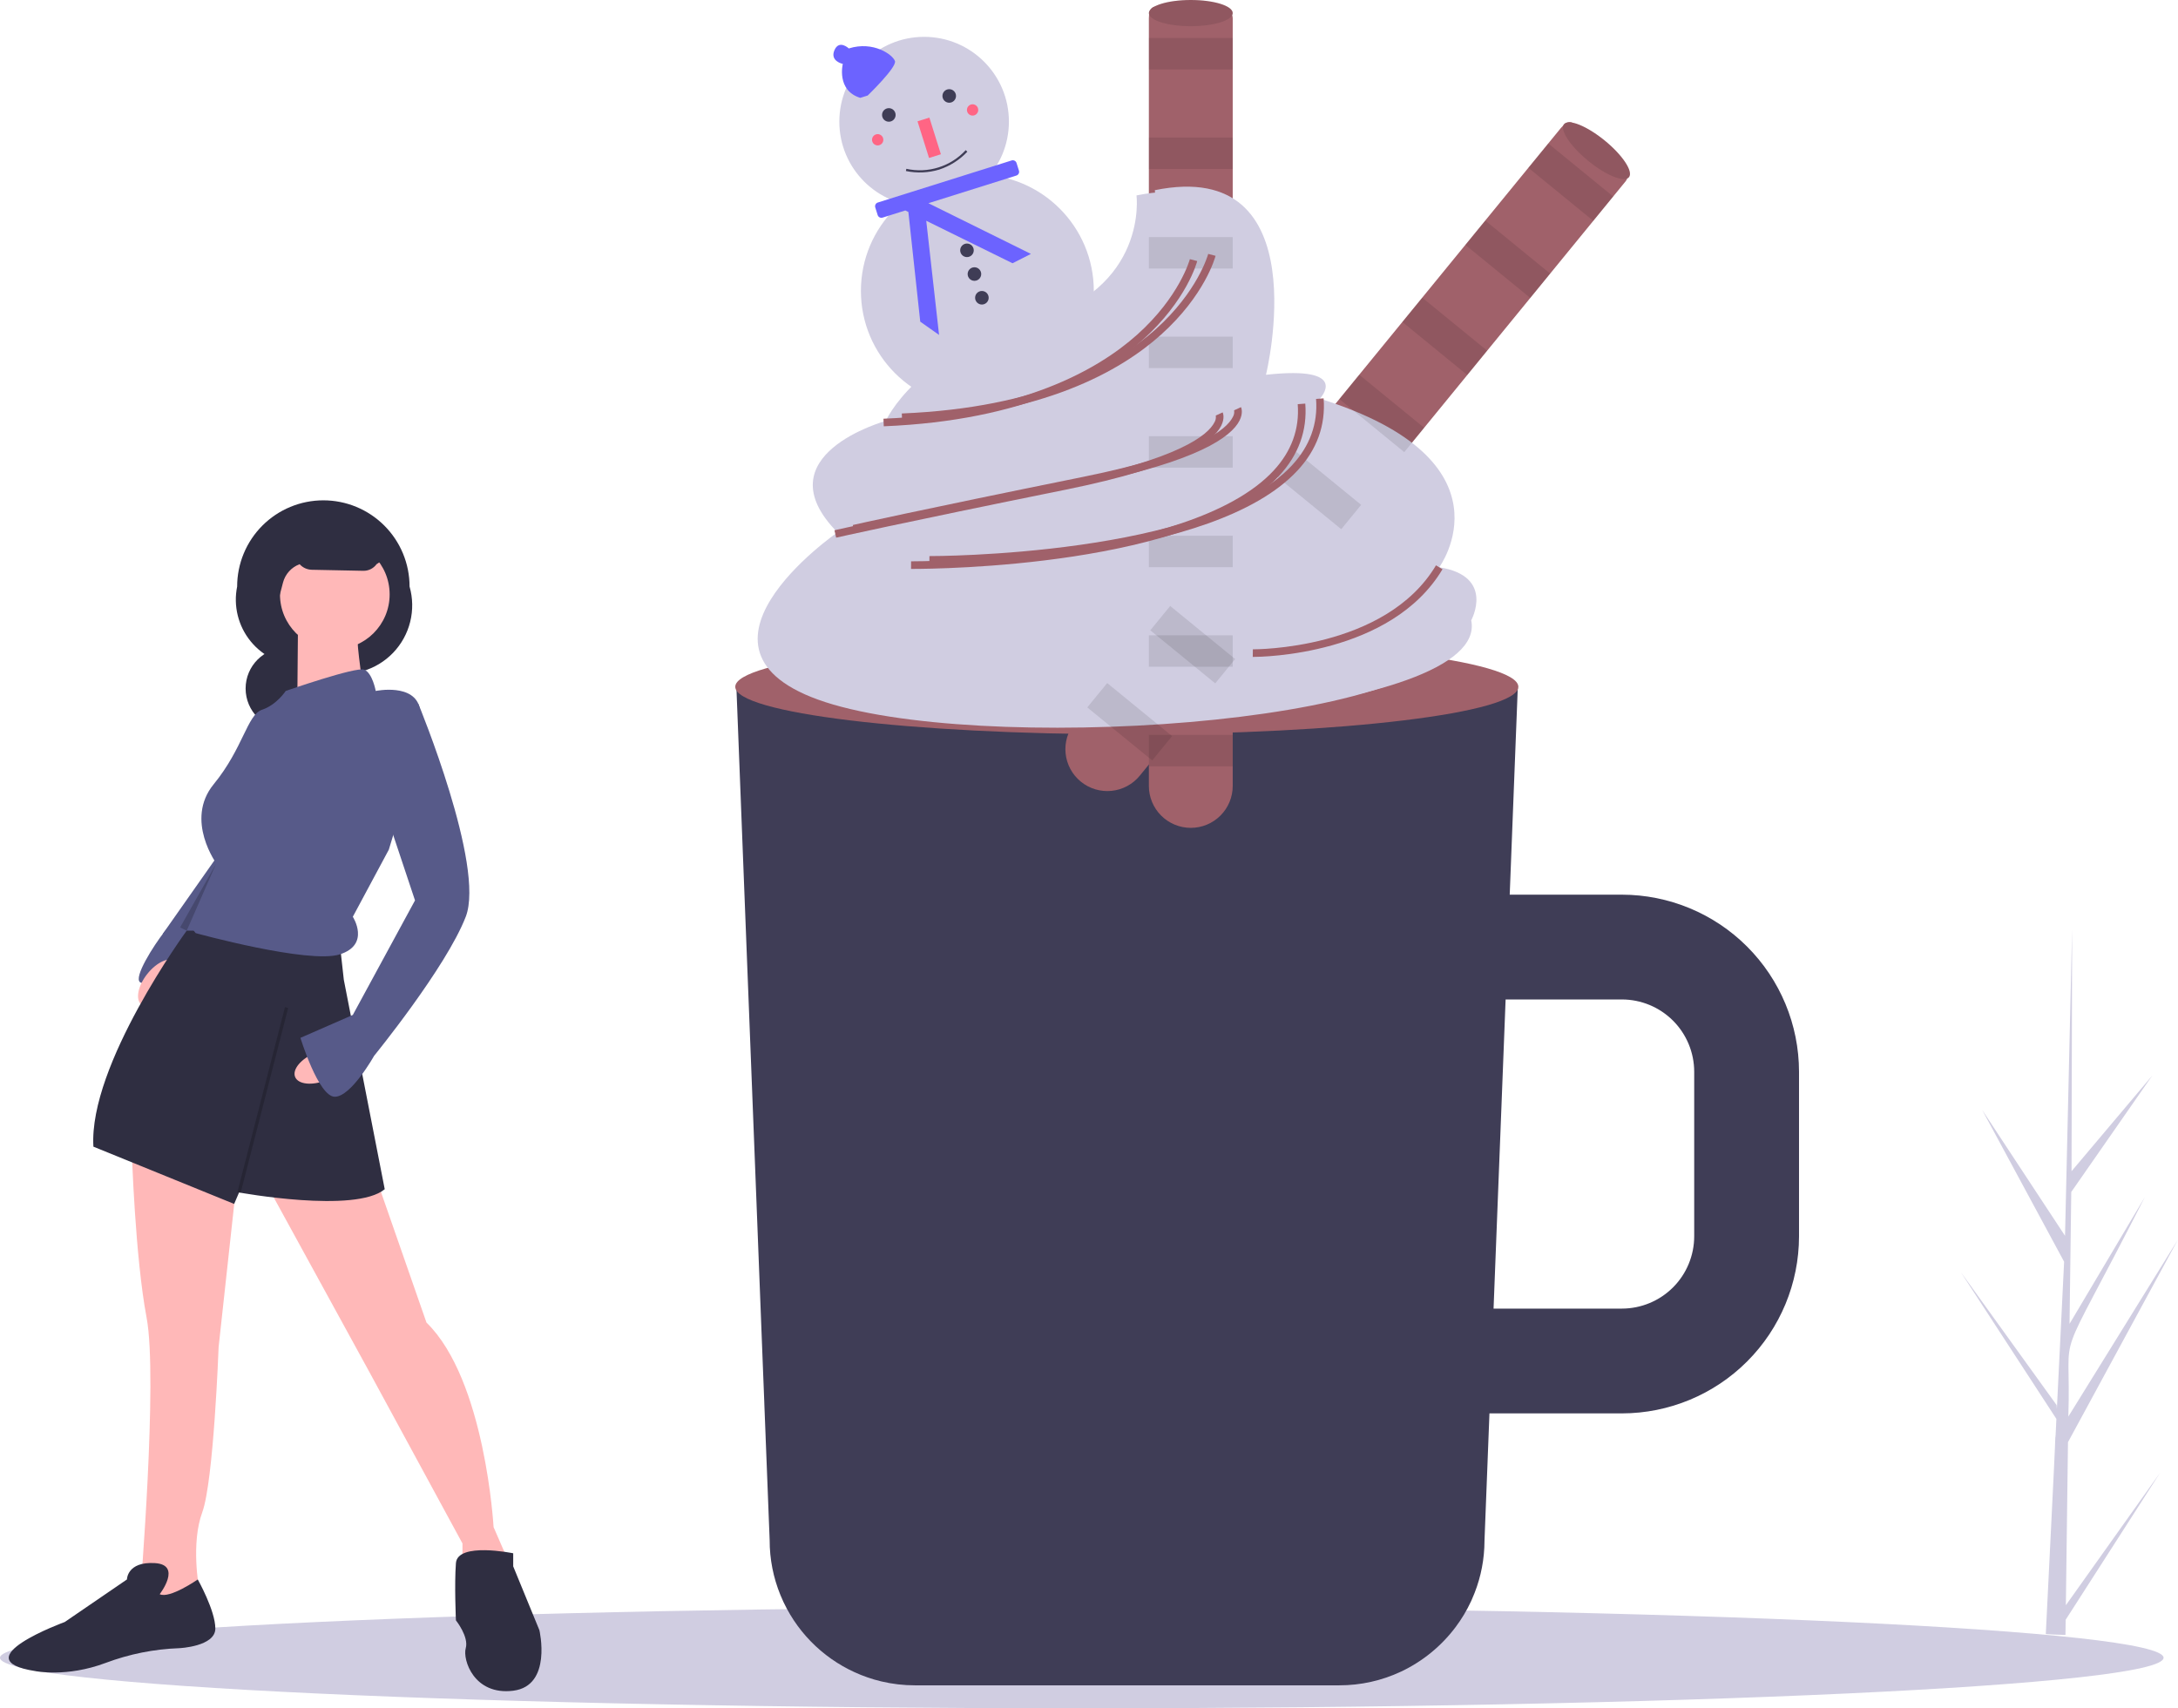<svg width="905" height="710" viewBox="0 0 905 710" fill="none" xmlns="http://www.w3.org/2000/svg">
<g clip-path="url(#clip0)">
<path d="M858.405 667.168L897.559 612.096L858.325 673.201L858.239 679.51C855.487 679.459 852.763 679.343 850.068 679.16C850.07 677.727 854.14 598.93 854.015 597.502C854.206 597.45 854.387 590.05 854.465 589.726L814.747 528.718L854.566 583.991L854.67 585.614L857.678 524.392L823.643 461.326L858.06 513.633C858.082 512.8 860.981 387.065 861.005 386.289C861.011 386.701 860.766 486.37 860.767 486.79L894.32 447.007L860.649 495.41L859.931 550.223L891.226 497.524C852.058 574.442 860.826 547.476 859.432 588.76L904.858 515.4L859.287 599.393L858.405 667.168Z" fill="#D0CDE1"/>
<path d="M449.5 710C697.752 710 899 700.598 899 689C899 677.402 697.752 668 449.5 668C201.248 668 0 677.402 0 689C0 700.598 201.248 710 449.5 710Z" fill="#D0CDE1"/>
<path d="M513.246 419.904C516.3 419.904 518.776 417.428 518.776 414.374C518.776 411.319 516.3 408.843 513.246 408.843C510.191 408.843 507.716 411.319 507.716 414.374C507.716 417.428 510.191 419.904 513.246 419.904Z" fill="#D0CDE1"/>
<path d="M530.667 511.367C533.722 511.367 536.197 508.891 536.197 505.837C536.197 502.782 533.722 500.306 530.667 500.306C527.613 500.306 525.137 502.782 525.137 505.837C525.137 508.891 527.613 511.367 530.667 511.367Z" fill="#D0CDE1"/>
<path d="M421.783 534.233C424.837 534.233 427.313 531.757 427.313 528.702C427.313 525.648 424.837 523.172 421.783 523.172C418.728 523.172 416.252 525.648 416.252 528.702C416.252 531.757 418.728 534.233 421.783 534.233Z" fill="#D0CDE1"/>
<path d="M477.314 638.762C480.368 638.762 482.844 636.286 482.844 633.232C482.844 630.177 480.368 627.701 477.314 627.701C474.26 627.701 471.784 630.177 471.784 633.232C471.784 636.286 474.26 638.762 477.314 638.762Z" fill="#D0CDE1"/>
<path d="M353.185 554.921C356.24 554.921 358.716 552.445 358.716 549.391C358.716 546.336 356.24 543.86 353.185 543.86C350.131 543.86 347.655 546.336 347.655 549.391C347.655 552.445 350.131 554.921 353.185 554.921Z" fill="#D0CDE1"/>
<path d="M348.83 448.214C351.884 448.214 354.36 445.738 354.36 442.684C354.36 439.629 351.884 437.153 348.83 437.153C345.776 437.153 343.3 439.629 343.3 442.684C343.3 445.738 345.776 448.214 348.83 448.214Z" fill="#D0CDE1"/>
<path d="M578.577 405.749C581.631 405.749 584.107 403.273 584.107 400.219C584.107 397.164 581.631 394.688 578.577 394.688C575.522 394.688 573.046 397.164 573.046 400.219C573.046 403.273 575.522 405.749 578.577 405.749Z" fill="#D0CDE1"/>
<path d="M405.45 633.318C408.504 633.318 410.98 630.842 410.98 627.787C410.98 624.733 408.504 622.257 405.45 622.257C402.396 622.257 399.92 624.733 399.92 627.787C399.92 630.842 402.396 633.318 405.45 633.318Z" fill="#D0CDE1"/>
<path d="M378.229 382.672C382.369 382.672 385.726 379.316 385.726 375.175C385.726 371.035 382.369 367.678 378.229 367.678C374.088 367.678 370.732 371.035 370.732 375.175C370.732 379.316 374.088 382.672 378.229 382.672Z" fill="#D0CDE1"/>
<path d="M452.27 461.069C456.411 461.069 459.767 457.713 459.767 453.572C459.767 449.431 456.411 446.075 452.27 446.075C448.13 446.075 444.773 449.431 444.773 453.572C444.773 457.713 448.13 461.069 452.27 461.069Z" fill="#D0CDE1"/>
<path d="M548.089 618.952C552.229 618.952 555.586 615.595 555.586 611.455C555.586 607.314 552.229 603.958 548.089 603.958C543.948 603.958 540.592 607.314 540.592 611.455C540.592 615.595 543.948 618.952 548.089 618.952Z" fill="#D0CDE1"/>
<path d="M673.94 371.845H627.315L627.656 363.123L629.66 311.599L630.661 286H306L306.512 299.099L307.84 333.256L310.366 398.075L312.054 441.226L314.232 497.04L316.083 544.71L316.616 558.418L316.627 558.582L316.888 565.409L317.564 582.515L317.629 584.42L318.086 596.027L318.162 598.118L318.827 614.984L319.415 630.184L319.622 635.432L319.72 637.817L319.807 640.125C319.795 647.96 321.319 655.721 324.293 662.969C325.073 664.889 325.956 666.764 326.939 668.588C334.115 681.984 346.079 692.183 360.442 697.148C362.338 697.813 364.268 698.376 366.224 698.836C370.787 699.92 375.461 700.465 380.15 700.458H556.5C565.371 700.471 574.134 698.523 582.164 694.753C591.102 690.525 598.876 684.183 604.812 676.275C607.334 672.922 609.494 669.313 611.258 665.507C611.4 665.202 611.541 664.897 611.661 664.592C614.663 657.865 616.391 650.64 616.757 643.283C616.811 642.238 616.844 641.182 616.844 640.125L617.41 625.589L618.107 607.743L618.172 605.968L618.895 587.436H673.94C693.45 587.414 712.154 579.654 725.95 565.859C739.745 552.063 747.505 533.359 747.527 513.849V445.432C747.505 425.922 739.745 407.218 725.95 393.422C712.154 379.627 693.45 371.867 673.94 371.845V371.845ZM703.973 513.849C703.964 521.811 700.797 529.445 695.167 535.076C689.536 540.706 681.902 543.873 673.94 543.882H620.603L620.611 543.686L621.112 530.816L621.493 520.995L623.649 465.747L625.611 415.399H673.94C681.902 415.408 689.536 418.575 695.167 424.205C700.797 429.836 703.964 437.47 703.973 445.432L703.973 513.849Z" fill="#3F3D56"/>
<path d="M468.209 305.183C558.062 305.183 630.903 296.348 630.903 285.451C630.903 274.553 558.062 265.719 468.209 265.719C378.355 265.719 305.515 274.553 305.515 285.451C305.515 296.348 378.355 305.183 468.209 305.183Z" fill="#A0616A"/>
<path d="M119.059 303.159C128.449 303.159 136.06 295.547 136.06 286.157C136.06 276.767 128.449 269.155 119.059 269.155C109.669 269.155 102.057 276.767 102.057 286.157C102.057 295.547 109.669 303.159 119.059 303.159Z" fill="#2F2E41"/>
<path d="M136.037 279.244L125.395 276.636C121.333 276.636 117.322 275.733 113.651 273.992C109.981 272.252 106.744 269.717 104.174 266.571C101.603 263.426 99.764 259.748 98.79 255.805C97.816 251.861 97.73 247.75 98.54 243.77C98.54 239.066 99.466 234.408 101.266 230.062C103.066 225.716 105.705 221.767 109.031 218.441C112.357 215.114 116.306 212.476 120.652 210.676C124.998 208.876 129.656 207.949 134.36 207.949H134.36C139.064 207.949 143.722 208.876 148.068 210.676C152.414 212.476 156.363 215.114 159.689 218.441C163.016 221.767 165.654 225.716 167.454 230.062C169.254 234.408 170.181 239.066 170.181 243.77V243.77C171.552 248.563 171.64 253.632 170.436 258.47C169.232 263.308 166.779 267.745 163.322 271.337C159.865 274.929 155.525 277.55 150.736 278.937C145.948 280.325 140.879 280.431 136.037 279.244V279.244Z" fill="#2F2E41"/>
<path d="M67.588 388.206L93.896 350.764L108.178 377.286L91.856 396.328L67.588 388.206Z" fill="#575A89"/>
<path d="M81.315 384.427C81.315 384.427 73.154 381.027 68.394 387.147C63.633 393.268 55.472 406.189 58.193 408.229C60.913 410.27 69.754 402.109 69.754 402.109L81.315 384.427Z" fill="#575A89"/>
<path d="M70.799 412.383C74.78 407.39 75.863 401.634 73.22 399.527C70.577 397.42 65.208 399.759 61.227 404.752C57.247 409.745 56.164 415.501 58.807 417.608C61.45 419.715 66.82 417.375 70.799 412.383Z" fill="#FFB8B8"/>
<path d="M54.792 478.957C54.792 478.957 56.152 522.481 60.913 547.644C65.673 572.806 58.193 663.256 58.193 663.256L73.154 670.056L82.675 659.855C82.675 659.855 79.275 641.493 84.035 628.572C88.796 615.651 90.836 559.885 90.836 559.885L98.997 485.077L54.792 478.957Z" fill="#FFB8B8"/>
<path d="M110.558 491.878L153.402 570.086L192.166 641.493V656.455L211.888 650.334L205.088 634.693C205.088 634.693 201.687 573.486 177.205 549.684L156.123 489.158L110.558 491.878Z" fill="#FFB8B8"/>
<path d="M85.055 386.807H77.575C77.575 386.807 36.77 442.573 38.81 476.577L97.296 500.379L99.337 495.618C99.337 495.618 147.622 504.459 159.863 494.258L142.861 407.209L141.501 394.968L85.055 386.807Z" fill="#2F2E41"/>
<path d="M66.353 662.576C66.353 662.576 75.874 650.334 64.313 649.654C52.752 648.974 52.752 656.455 52.752 656.455L26.909 674.137C26.909 674.137 -15.935 689.778 14.668 694.539C14.668 694.539 27.589 697.259 43.911 691.139C53.714 687.457 64.049 685.39 74.514 685.018C74.514 685.018 89.476 684.338 89.476 676.857C89.476 669.376 82.177 656.455 82.177 656.455C82.177 656.455 70.434 664.616 66.353 662.576Z" fill="#2F2E41"/>
<path d="M213.248 645.574C213.248 645.574 190.126 640.813 189.446 649.654C188.766 658.495 189.446 673.457 189.446 673.457C189.446 673.457 194.887 680.257 193.526 685.018C192.166 689.778 196.927 704.74 213.248 702.7C229.57 700.66 224.129 677.537 224.129 677.537L213.248 651.014V645.574Z" fill="#2F2E41"/>
<path d="M139.121 269.835C151.703 269.835 161.903 259.635 161.903 247.053C161.903 234.471 151.703 224.271 139.121 224.271C126.538 224.271 116.338 234.471 116.338 247.053C116.338 259.635 126.538 269.835 139.121 269.835Z" fill="#FFB8B8"/>
<path d="M123.819 259.634L123.479 298.738L151.362 289.217C151.362 289.217 147.962 266.775 148.642 264.735L123.819 259.634Z" fill="#FFB8B8"/>
<path d="M118.719 287.177C118.719 287.177 147.962 276.976 151.362 278.336C154.762 279.696 156.123 287.177 156.123 287.177C156.123 287.177 172.444 283.777 174.484 294.658C176.525 305.539 161.563 353.144 161.563 353.144L146.602 381.027C146.602 381.027 154.082 392.588 141.161 396.668C128.24 400.749 81.315 387.827 81.315 387.827C81.315 387.827 73.154 378.306 81.315 378.306C81.315 378.306 84.035 369.466 86.755 367.425C89.476 365.385 84.715 361.985 87.436 361.305C90.156 360.625 90.156 359.264 90.156 359.264C90.156 359.264 76.554 340.903 88.796 325.941C101.037 310.98 102.737 297.038 108.858 294.998C114.978 292.958 118.719 287.177 118.719 287.177Z" fill="#575A89"/>
<path d="M135.642 448.924C141.558 446.523 145.324 442.037 144.053 438.905C142.781 435.773 136.954 435.18 131.038 437.582C125.122 439.983 121.356 444.469 122.628 447.601C123.899 450.733 129.726 451.326 135.642 448.924Z" fill="#FFB8B8"/>
<path d="M164.283 292.618H173.871C173.871 292.618 201.687 359.945 193.526 381.027C185.366 402.109 155.442 438.833 155.442 438.833C155.442 438.833 145.921 455.834 139.121 455.834C132.32 455.834 124.839 431.352 124.839 431.352L146.602 421.831L172.444 374.226L160.203 337.502L164.283 292.618Z" fill="#575A89"/>
<path opacity="0.2" d="M89.816 358.924L74.854 385.447L77.574 386.807L89.816 358.924Z" fill="black"/>
<path opacity="0.2" d="M118.415 418.605L98.663 495.445L99.98 495.784L119.733 418.944L118.415 418.605Z" fill="black"/>
<path d="M166.664 237.872L162.583 230.391L156.463 234.495C155.833 235.364 155.002 236.067 154.042 236.545C153.082 237.022 152.02 237.261 150.947 237.239L129.577 236.808C128.618 236.788 127.673 236.573 126.799 236.176C125.926 235.778 125.144 235.206 124.499 234.495C122.819 235.118 121.314 236.137 120.112 237.465C118.91 238.794 118.046 240.393 117.594 242.126L114.978 252.153V218.15H155.783L166.664 237.872Z" fill="#2F2E41"/>
<path d="M512.219 7.622V326.654C512.219 331.274 510.383 335.706 507.116 338.973C503.849 342.24 499.418 344.075 494.797 344.075C490.177 344.075 485.746 342.24 482.478 338.973C479.211 335.706 477.376 331.274 477.376 326.654V7.622C477.376 -2.004 485.172 5.444 494.797 5.444C499.61 5.444 499.262 0.12 502.419 3.267C505.566 6.424 512.219 2.809 512.219 7.622Z" fill="#A0616A"/>
<path opacity="0.1" d="M512.219 15.788H477.376V28.854H512.219V15.788Z" fill="black"/>
<path d="M494.797 10.889C504.419 10.889 512.219 8.451 512.219 5.444C512.219 2.437 504.419 0 494.797 0C485.176 0 477.376 2.437 477.376 5.444C477.376 8.451 485.176 10.889 494.797 10.889Z" fill="#A0616A"/>
<path opacity="0.1" d="M494.797 10.889C504.419 10.889 512.219 8.451 512.219 5.444C512.219 2.437 504.419 0 494.797 0C485.176 0 477.376 2.437 477.376 5.444C477.376 8.451 485.176 10.889 494.797 10.889Z" fill="black"/>
<path d="M675.478 75.347L473.604 322.386C472.156 324.158 470.374 325.628 468.358 326.711C466.343 327.794 464.134 328.47 461.857 328.699C459.58 328.928 457.281 328.707 455.09 328.047C452.899 327.388 450.859 326.303 449.087 324.855C447.316 323.407 445.846 321.625 444.764 319.609C443.681 317.593 443.006 315.384 442.777 313.107C442.548 310.83 442.77 308.531 443.43 306.34C444.09 304.149 445.175 302.11 446.624 300.338L648.498 53.3C654.589 45.846 655.913 56.547 663.366 62.637C667.093 65.683 670.192 61.339 670.646 65.774C671.085 70.21 678.524 71.621 675.478 75.347Z" fill="#A0616A"/>
<path opacity="0.1" d="M643.33 59.623L635.063 69.741L662.043 91.788L670.311 81.671L643.33 59.623Z" fill="black"/>
<path opacity="0.1" d="M512.422 219.819L504.154 229.937L531.135 251.984L539.403 241.867L512.422 219.819Z" fill="black"/>
<path d="M676.856 73.661C678.759 71.333 674.261 64.51 666.811 58.422C659.361 52.333 651.779 49.285 649.876 51.613C647.973 53.942 652.471 60.765 659.921 66.853C667.372 72.941 674.954 75.989 676.856 73.661Z" fill="#A0616A"/>
<path opacity="0.1" d="M676.856 73.661C678.759 71.333 674.261 64.51 666.811 58.422C659.361 52.333 651.779 49.285 649.876 51.613C647.973 53.942 652.471 60.765 659.921 66.853C667.372 72.941 674.954 75.989 676.856 73.661Z" fill="black"/>
<path d="M383.989 85.777C403.446 85.777 419.22 70.004 419.22 50.546C419.22 31.088 403.446 15.314 383.989 15.314C364.531 15.314 348.757 31.088 348.757 50.546C348.757 70.004 364.531 85.777 383.989 85.777Z" fill="#D0CDE1"/>
<path d="M360.546 39.697C360.546 39.697 372.681 27.97 371.872 25.399C371.064 22.828 362.981 16.893 352.696 20.127C352.696 20.127 348.67 16.307 346.716 20.877C344.763 25.447 350.199 26.563 350.199 26.563C350.199 26.563 347.453 37.598 357.46 40.668L360.546 39.697Z" fill="#6C63FF"/>
<path d="M472.243 81.219C472.243 81.219 477.252 120.324 428.884 133.451C380.516 146.578 368.06 174.946 368.06 174.946C368.06 174.946 316.331 189.139 347.983 221.271C347.983 221.271 274.535 271.951 346.275 292.843C418.014 313.735 611.821 299.597 603.697 260C603.697 260 613.777 241.634 590.411 237.949C590.411 237.949 622.95 193.59 540.798 167.863C540.798 167.863 554.159 154.005 518.415 157.947C518.415 157.947 540.697 67.269 472.243 81.219Z" fill="#D0CDE1"/>
<path d="M513.098 275.205C512.997 275.205 512.937 275.204 512.921 275.204L512.966 272.05C513.502 272.045 568.064 272.408 589.056 237.142L591.766 238.756C570.45 274.567 516.618 275.205 513.098 275.205Z" fill="#A0616A"/>
<path d="M479.865 79.041C479.865 79.041 484.873 118.147 436.506 131.273C388.138 144.4 375.682 172.769 375.682 172.769C375.682 172.769 323.953 186.962 355.605 219.093C355.605 219.093 282.157 269.773 353.897 290.665C425.636 311.557 619.443 297.419 611.319 257.822C611.319 257.822 621.399 239.456 598.033 235.771C598.033 235.771 630.572 191.412 548.42 165.685C548.42 165.685 561.781 151.827 526.036 155.769C526.036 155.769 548.319 65.091 479.865 79.041Z" fill="#D0CDE1"/>
<path d="M520.72 273.027C520.618 273.027 520.559 273.026 520.543 273.026L520.588 269.872C521.124 269.867 575.686 270.23 596.678 234.965L599.388 236.579C578.072 272.39 524.24 273.027 520.72 273.027Z" fill="#A0616A"/>
<path opacity="0.1" d="M512.219 57.164H477.376V70.231H512.219V57.164Z" fill="black"/>
<path opacity="0.1" d="M512.219 98.541H477.376V111.607H512.219V98.541Z" fill="black"/>
<path opacity="0.1" d="M512.219 139.917H477.376V152.983H512.219V139.917Z" fill="black"/>
<path opacity="0.1" d="M512.219 181.293H477.376V194.359H512.219V181.293Z" fill="black"/>
<path opacity="0.1" d="M512.219 222.669H477.376V235.735H512.219V222.669Z" fill="black"/>
<path opacity="0.1" d="M617.149 91.662L608.881 101.78L635.861 123.828L644.129 113.71L617.149 91.662Z" fill="black"/>
<path opacity="0.1" d="M590.967 123.701L582.699 133.819L609.68 155.867L617.948 145.749L590.967 123.701Z" fill="black"/>
<path opacity="0.1" d="M564.785 155.741L556.518 165.858L583.498 187.906L591.766 177.788L564.785 155.741Z" fill="black"/>
<path opacity="0.1" d="M538.604 187.78L530.336 197.897L557.316 219.945L565.584 209.827L538.604 187.78Z" fill="black"/>
<path d="M406.112 169.286C432.834 169.286 454.497 147.623 454.497 120.901C454.497 94.179 432.834 72.516 406.112 72.516C379.39 72.516 357.727 94.179 357.727 120.901C357.727 147.623 379.39 169.286 406.112 169.286Z" fill="#D0CDE1"/>
<path d="M420.355 66.686L364.749 84.172C364.338 84.301 363.996 84.588 363.796 84.97C363.597 85.352 363.558 85.797 363.687 86.208L364.686 89.384C364.75 89.587 364.853 89.776 364.99 89.939C365.127 90.103 365.295 90.238 365.484 90.336C365.673 90.435 365.88 90.496 366.092 90.514C366.304 90.533 366.518 90.51 366.722 90.446L376.173 87.474L377.444 88.1L382.379 133.693L390.2 139.2L384.872 91.758L420.72 109.413L428.363 105.532L385.767 84.457L422.328 72.96C422.531 72.896 422.72 72.793 422.883 72.656C423.047 72.519 423.182 72.351 423.28 72.162C423.379 71.973 423.439 71.766 423.458 71.554C423.477 71.341 423.454 71.127 423.39 70.924L422.391 67.748C422.327 67.545 422.224 67.356 422.087 67.192C421.95 67.029 421.782 66.894 421.593 66.796C421.404 66.697 421.197 66.636 420.985 66.618C420.772 66.599 420.558 66.622 420.355 66.686V66.686Z" fill="#6C63FF"/>
<path d="M369.327 50.588C370.884 50.588 372.146 49.326 372.146 47.77C372.146 46.213 370.884 44.951 369.327 44.951C367.771 44.951 366.509 46.213 366.509 47.77C366.509 49.326 367.771 50.588 369.327 50.588Z" fill="#3F3D56"/>
<path d="M394.422 42.697C395.979 42.697 397.241 41.435 397.241 39.878C397.241 38.322 395.979 37.06 394.422 37.06C392.866 37.06 391.604 38.322 391.604 39.878C391.604 41.435 392.866 42.697 394.422 42.697Z" fill="#3F3D56"/>
<path d="M386.171 48.874L381.242 50.424L386.033 65.661L390.963 64.111L386.171 48.874Z" fill="#FF6584"/>
<path d="M401.795 106.857C403.351 106.857 404.613 105.595 404.613 104.038C404.613 102.482 403.351 101.22 401.795 101.22C400.238 101.22 398.976 102.482 398.976 104.038C398.976 105.595 400.238 106.857 401.795 106.857Z" fill="#3F3D56"/>
<path d="M404.895 116.716C406.451 116.716 407.713 115.454 407.713 113.897C407.713 112.341 406.451 111.079 404.895 111.079C403.338 111.079 402.076 112.341 402.076 113.897C402.076 115.454 403.338 116.716 404.895 116.716Z" fill="#3F3D56"/>
<path d="M407.995 126.574C409.552 126.574 410.813 125.312 410.813 123.756C410.813 122.199 409.552 120.937 407.995 120.937C406.438 120.937 405.176 122.199 405.176 123.756C405.176 125.312 406.438 126.574 407.995 126.574Z" fill="#3F3D56"/>
<path d="M390.258 70.484C385.77 71.836 381.015 72.043 376.426 71.085L376.602 70.162C381.033 71.142 385.645 70.942 389.974 69.58C394.304 68.219 398.2 65.745 401.273 62.404L401.945 63.06C398.731 66.472 394.713 69.024 390.258 70.484V70.484Z" fill="#3F3D56"/>
<path d="M404.129 48.038C405.426 48.038 406.477 46.987 406.477 45.69C406.477 44.393 405.426 43.341 404.129 43.341C402.831 43.341 401.78 44.393 401.78 45.69C401.78 46.987 402.831 48.038 404.129 48.038Z" fill="#FF6584"/>
<path d="M364.694 60.439C365.991 60.439 367.043 59.388 367.043 58.09C367.043 56.793 365.991 55.742 364.694 55.742C363.397 55.742 362.345 56.793 362.345 58.09C362.345 59.388 363.397 60.439 364.694 60.439Z" fill="#FF6584"/>
<path d="M367.223 177.178L367.094 174.027C424.574 171.67 456.137 153.74 472.495 139.114C490.166 123.312 494.375 107.862 494.415 107.707L497.468 108.501C497.297 109.162 493.063 124.871 474.784 141.297C458.045 156.34 425.796 174.776 367.223 177.178Z" fill="#A0616A"/>
<path d="M347.431 223.465L346.731 220.389C346.979 220.333 372.401 214.559 442.52 200.359C490.518 190.639 502.018 180.65 504.601 175.561C505.132 174.712 505.337 173.699 505.179 172.71L508.044 171.39C508.152 171.624 509.049 173.767 507.413 176.989C503.943 183.826 489.976 193.966 443.146 203.45C373.076 217.64 347.68 223.408 347.431 223.465Z" fill="#A0616A"/>
<path d="M379.207 236.452C378.909 236.452 378.691 236.452 378.557 236.451L378.574 233.297C379.667 233.311 493.982 233.454 529.163 195.636C536.639 187.6 540.025 178.296 539.225 167.984L542.37 167.741C543.24 178.969 539.573 189.077 531.471 197.786C496.366 235.519 389.54 236.452 379.207 236.452Z" fill="#A0616A"/>
<path d="M374.845 175L374.716 171.849C432.196 169.492 463.759 151.562 480.117 136.936C497.788 121.134 501.997 105.684 502.037 105.529L505.09 106.323C504.919 106.984 500.685 122.693 482.406 139.12C465.667 154.163 433.418 172.598 374.845 175Z" fill="#A0616A"/>
<path d="M355.053 221.287L354.353 218.211C354.601 218.155 380.023 212.381 450.142 198.181C498.14 188.461 509.64 178.473 512.223 173.384C512.754 172.534 512.959 171.521 512.801 170.532L515.666 169.212C515.774 169.447 516.671 171.589 515.035 174.811C511.565 181.648 497.598 191.788 450.768 201.272C380.698 215.463 355.302 221.23 355.053 221.287Z" fill="#A0616A"/>
<path d="M386.829 234.275C386.531 234.275 386.313 234.274 386.179 234.273L386.196 231.119C387.288 231.133 501.604 231.276 536.785 193.459C544.261 185.422 547.647 176.119 546.847 165.807L549.992 165.563C550.862 176.791 547.195 186.9 539.093 195.608C503.988 233.341 397.162 234.275 386.829 234.275Z" fill="#A0616A"/>
<path opacity="0.1" d="M512.219 264.045H477.376V277.111H512.219V264.045Z" fill="black"/>
<path opacity="0.1" d="M460.059 283.897L451.791 294.015L478.771 316.063L487.039 305.945L460.059 283.897Z" fill="black"/>
<path opacity="0.1" d="M486.24 251.856L477.972 261.974L504.952 284.022L513.22 273.904L486.24 251.856Z" fill="black"/>
<path opacity="0.1" d="M512.219 305.421H477.376V318.488H512.219V305.421Z" fill="black"/>
</g>
<defs>
<clipPath id="clip0">
<rect width="904.858" height="710" fill="white"/>
</clipPath>
</defs>
</svg>
